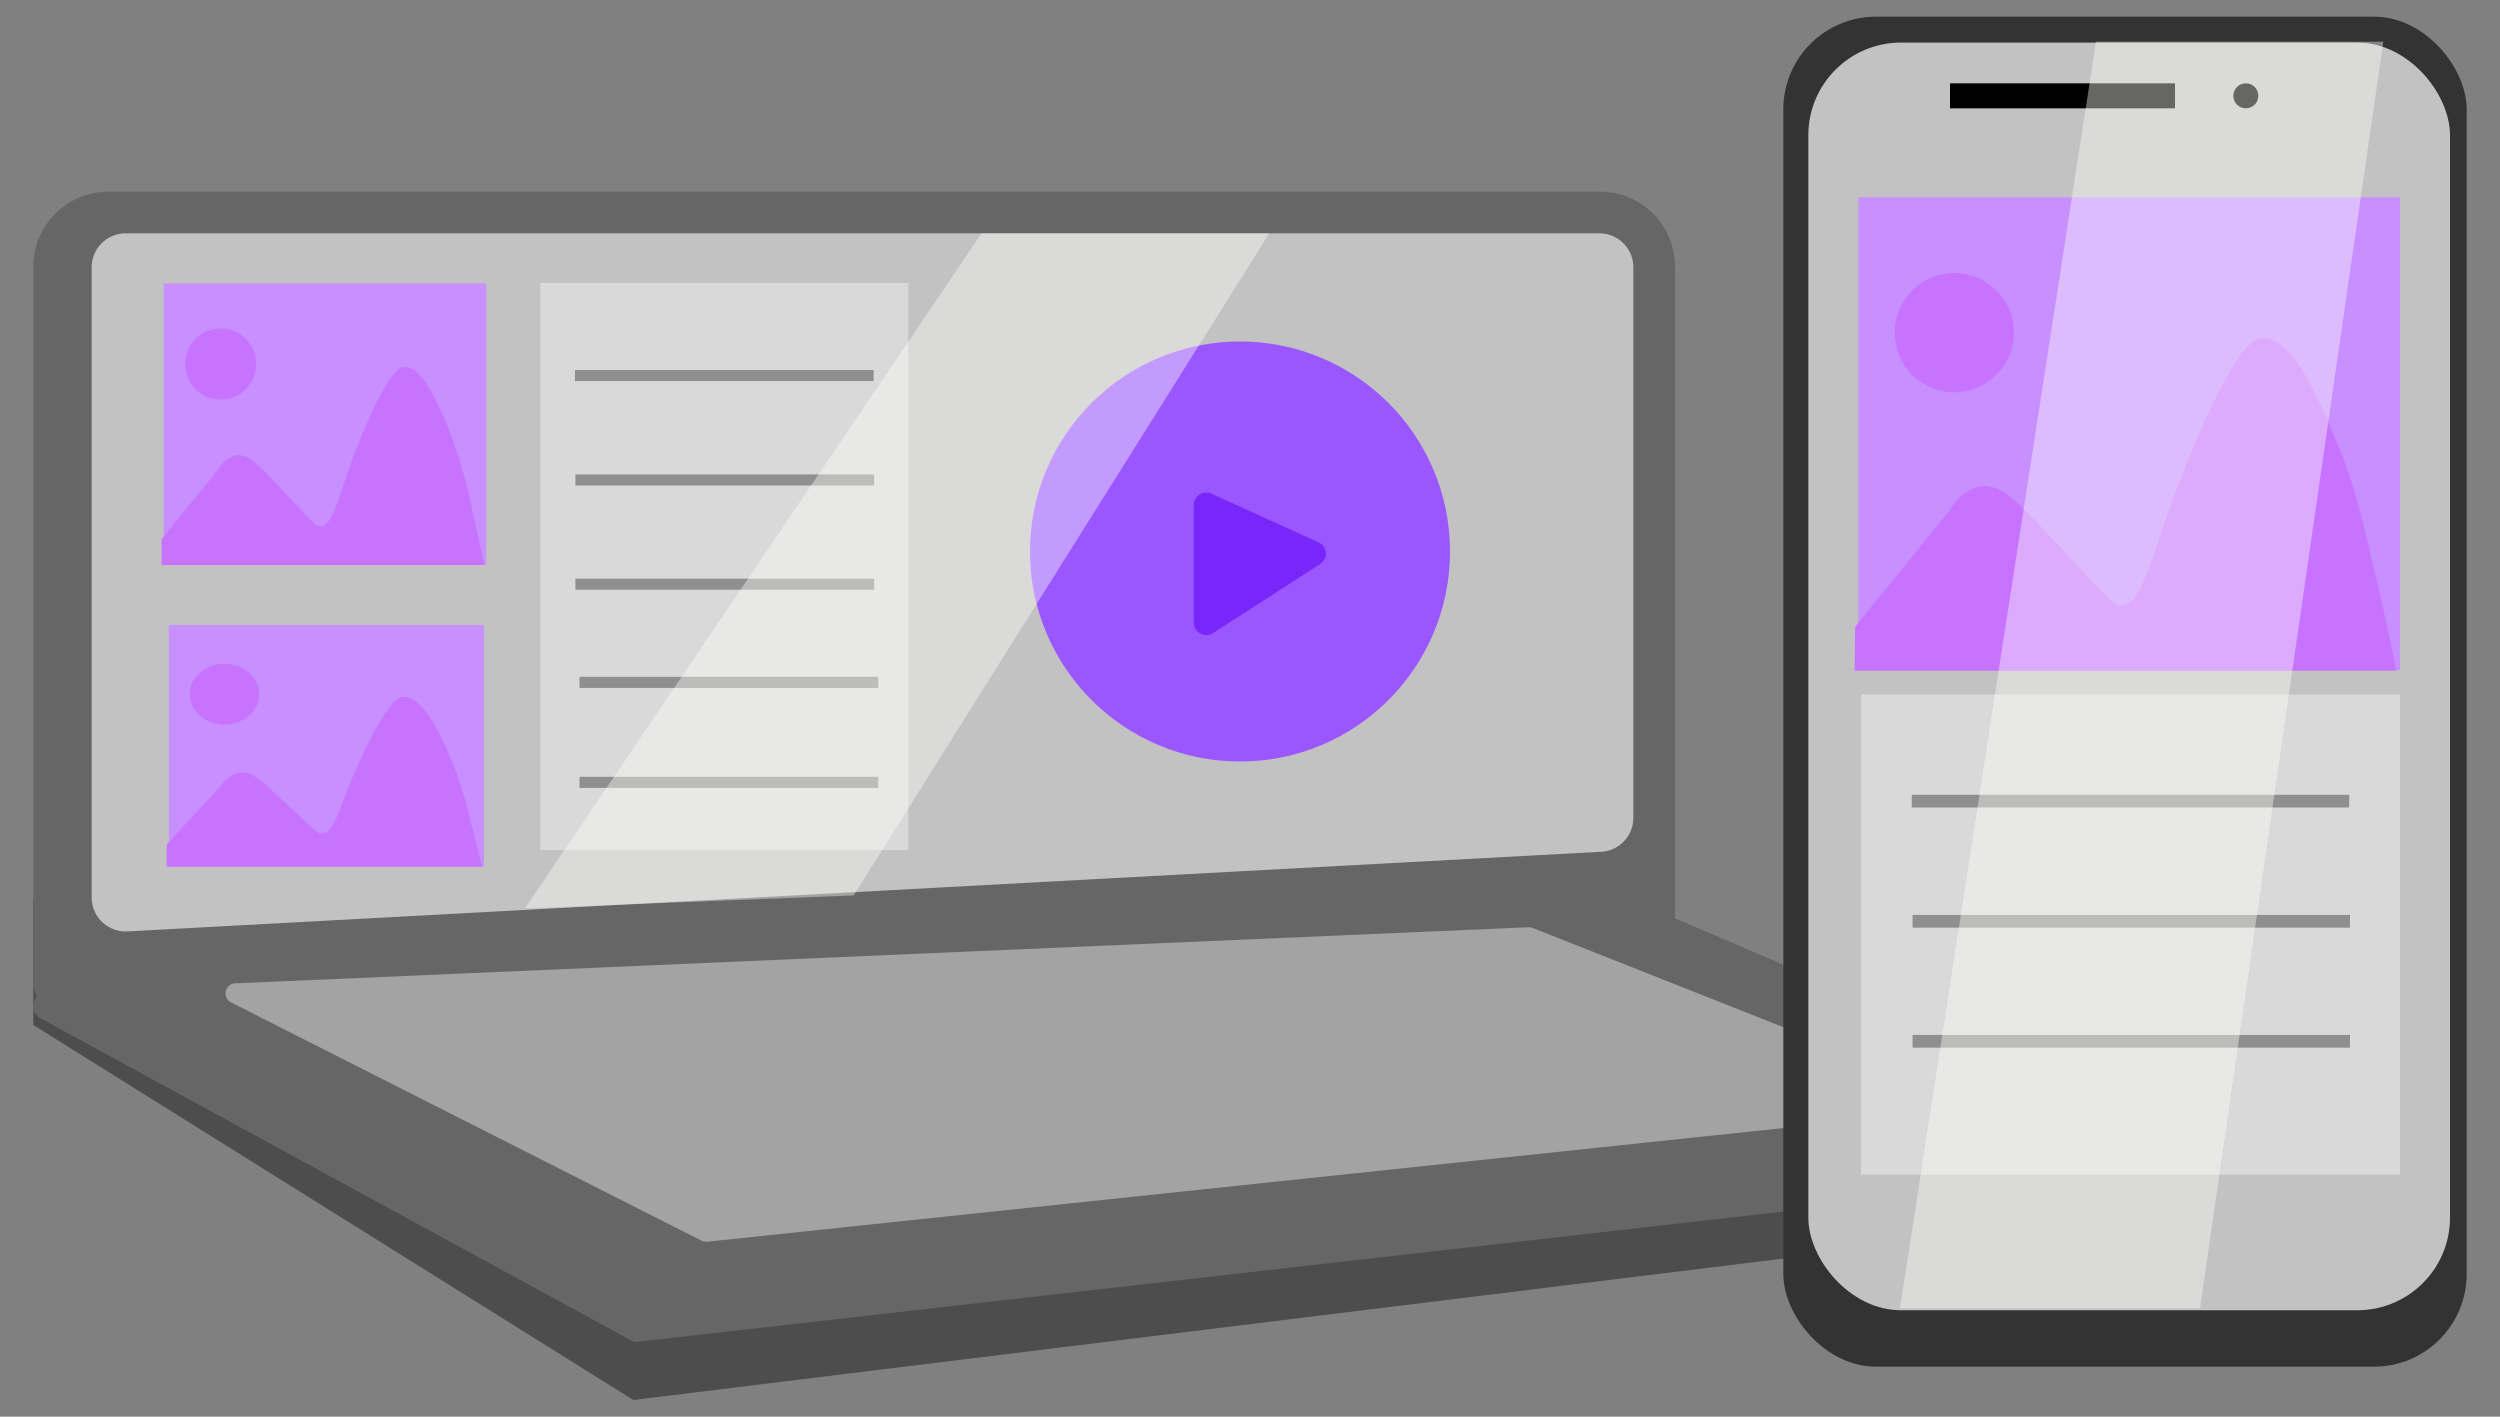 <svg xmlns="http://www.w3.org/2000/svg" width="300" height="170" viewBox="0 0 300 170"><rect x="0" y="0" width="300" height="170" fill="#808080" stroke="none"/><defs><style>.cls-1{fill:#4d4d4d;}.cls-2{fill:#666;}.cls-3{fill:#a3a3a3;}.cls-4{fill:#c2c2c2;}.cls-5{fill:#d9d9d9;}.cls-6{fill:#8f8f8f;}.cls-7{fill:#9b57ff;}.cls-8{fill:#7826f9;}.cls-9{fill:#c78fff;}.cls-10{fill:#c773ff;}.cls-11{fill:#333;}.cls-12{opacity:0.4;}.cls-13{fill:#fffef9;}</style></defs><g id="Layer_4" data-name="Layer 4"><path class="cls-1" d="M4,108v15l72,45,187-23c.34-2.33.67-4.67,1-7l-73-32Z"/><path class="cls-2" d="M192,126,14,124c-3.76.8-7.34-.41-9-3a6.89,6.89,0,0,1-1-4V32a9,9,0,0,1,9-9H192a9,9,0,0,1,9,9v85A9,9,0,0,1,192,126Z"/><path class="cls-2" d="M5.55,119.1,200.11,110a1.67,1.67,0,0,1,.7.12L263,136.71a1.66,1.66,0,0,1-.44,3.16L76.61,161a1.58,1.58,0,0,1-.93-.18L4.86,122.2A1.65,1.65,0,0,1,5.55,119.1Z"/><path class="cls-3" d="M28.23,118l155.15-6.73a1.35,1.35,0,0,1,.56.09L233.54,131a1.21,1.21,0,0,1-.35,2.34L84.91,149a1.38,1.38,0,0,1-.75-.13L27.69,120.27A1.21,1.21,0,0,1,28.23,118Z"/><path class="cls-4" d="M192.15,102.21,15.3,111.77A4.08,4.08,0,0,1,11,107.7V32.07A4.08,4.08,0,0,1,15.08,28H191.93A4.07,4.07,0,0,1,196,32.07V98.14A4.07,4.07,0,0,1,192.15,102.21Z"/><rect class="cls-5" x="64.83" y="33.95" width="44.17" height="68.05"/><rect class="cls-6" x="69.05" y="56.93" width="35.85" height="1.33"/><rect class="cls-6" x="69.05" y="69.44" width="35.85" height="1.33"/><rect class="cls-6" x="68.99" y="44.4" width="35.85" height="1.33"/><rect class="cls-6" x="69.54" y="81.22" width="35.85" height="1.33"/><rect class="cls-6" x="69.54" y="93.22" width="35.85" height="1.33"/><circle class="cls-7" cx="148.8" cy="66.18" r="25.2"/><path class="cls-8" d="M143.25,60.61V74.68A1.51,1.51,0,0,0,145.53,76l12.94-8.36a1.47,1.47,0,0,0,.63-1,1.55,1.55,0,0,0-.95-1.59L145.3,59.21A1.51,1.51,0,0,0,143.25,60.61Z"/><path class="cls-9" d="M58.35,67.8H19.64V34H58.35Z"/><path class="cls-10" d="M19.39,64.7l6.7-8.25a3.59,3.59,0,0,1,2.33-1.81c1.32-.16,2.41,1,4.17,2.8,5,5.28,5.26,5.78,5.89,5.72,1.82-.18,2.12-4.61,5.68-12.65,2.67-6,3.78-6.43,4.38-6.45,2.2-.07,4.08,4.49,5.42,7.74A62.59,62.59,0,0,1,56.8,61.87c.57,2.44,1,4.49,1.29,5.93H19.39Z"/><circle class="cls-10" cx="26.48" cy="43.68" r="4.26"/><path class="cls-9" d="M58.07,104H20.26V75H58.07Z"/><path class="cls-10" d="M20,101.34l6.56-7.08a3.41,3.41,0,0,1,2.27-1.55c1.29-.14,2.36.82,4.07,2.4,4.91,4.53,5.15,5,5.76,4.91,1.78-.16,2.07-4,5.54-10.85,2.61-5.18,3.69-5.52,4.29-5.54,2.15-.06,4,3.85,5.29,6.64a49,49,0,0,1,2.77,8.64c.56,2.1,1,3.85,1.26,5.09H20Z"/><ellipse class="cls-10" cx="26.94" cy="83.3" rx="4.16" ry="3.65"/><rect class="cls-11" x="214" y="2" width="82" height="162" rx="11.12"/><rect class="cls-4" x="217" y="5.11" width="77" height="152.12" rx="11.12"/><rect x="234" y="10" width="27" height="3"/><circle cx="269.5" cy="11.5" r="1.5"/><path class="cls-9" d="M288,80.41H223V23.68h65Z"/><path class="cls-10" d="M222.61,75.22l11.26-13.86c.76-1.21,2.07-2.81,3.89-3,2.22-.28,4.06,1.6,7,4.69,8.43,8.87,8.83,9.7,9.89,9.6,3-.3,3.56-7.74,9.52-21.22,4.49-10.14,6.35-10.8,7.37-10.83,3.69-.13,6.84,7.53,9.09,13,1.88,4.56,2.87,8.73,4.77,16.89.95,4.11,1.67,7.55,2.16,10h-65Z"/><circle class="cls-10" cx="234.52" cy="39.92" r="7.15"/><rect class="cls-5" x="223.33" y="83.34" width="64.67" height="57.61"/><rect class="cls-6" x="229.51" y="109.79" width="52.49" height="1.53"/><rect class="cls-6" x="229.51" y="124.19" width="52.49" height="1.53"/><rect class="cls-6" x="229.41" y="95.37" width="52.49" height="1.53"/><g class="cls-12"><path class="cls-13" d="M63,109l39.44-1.55L152.31,28H117.79Z"/></g><g class="cls-12"><path class="cls-13" d="M228,157h36Q275,81,286,5H251.52Z"/></g></g></svg>